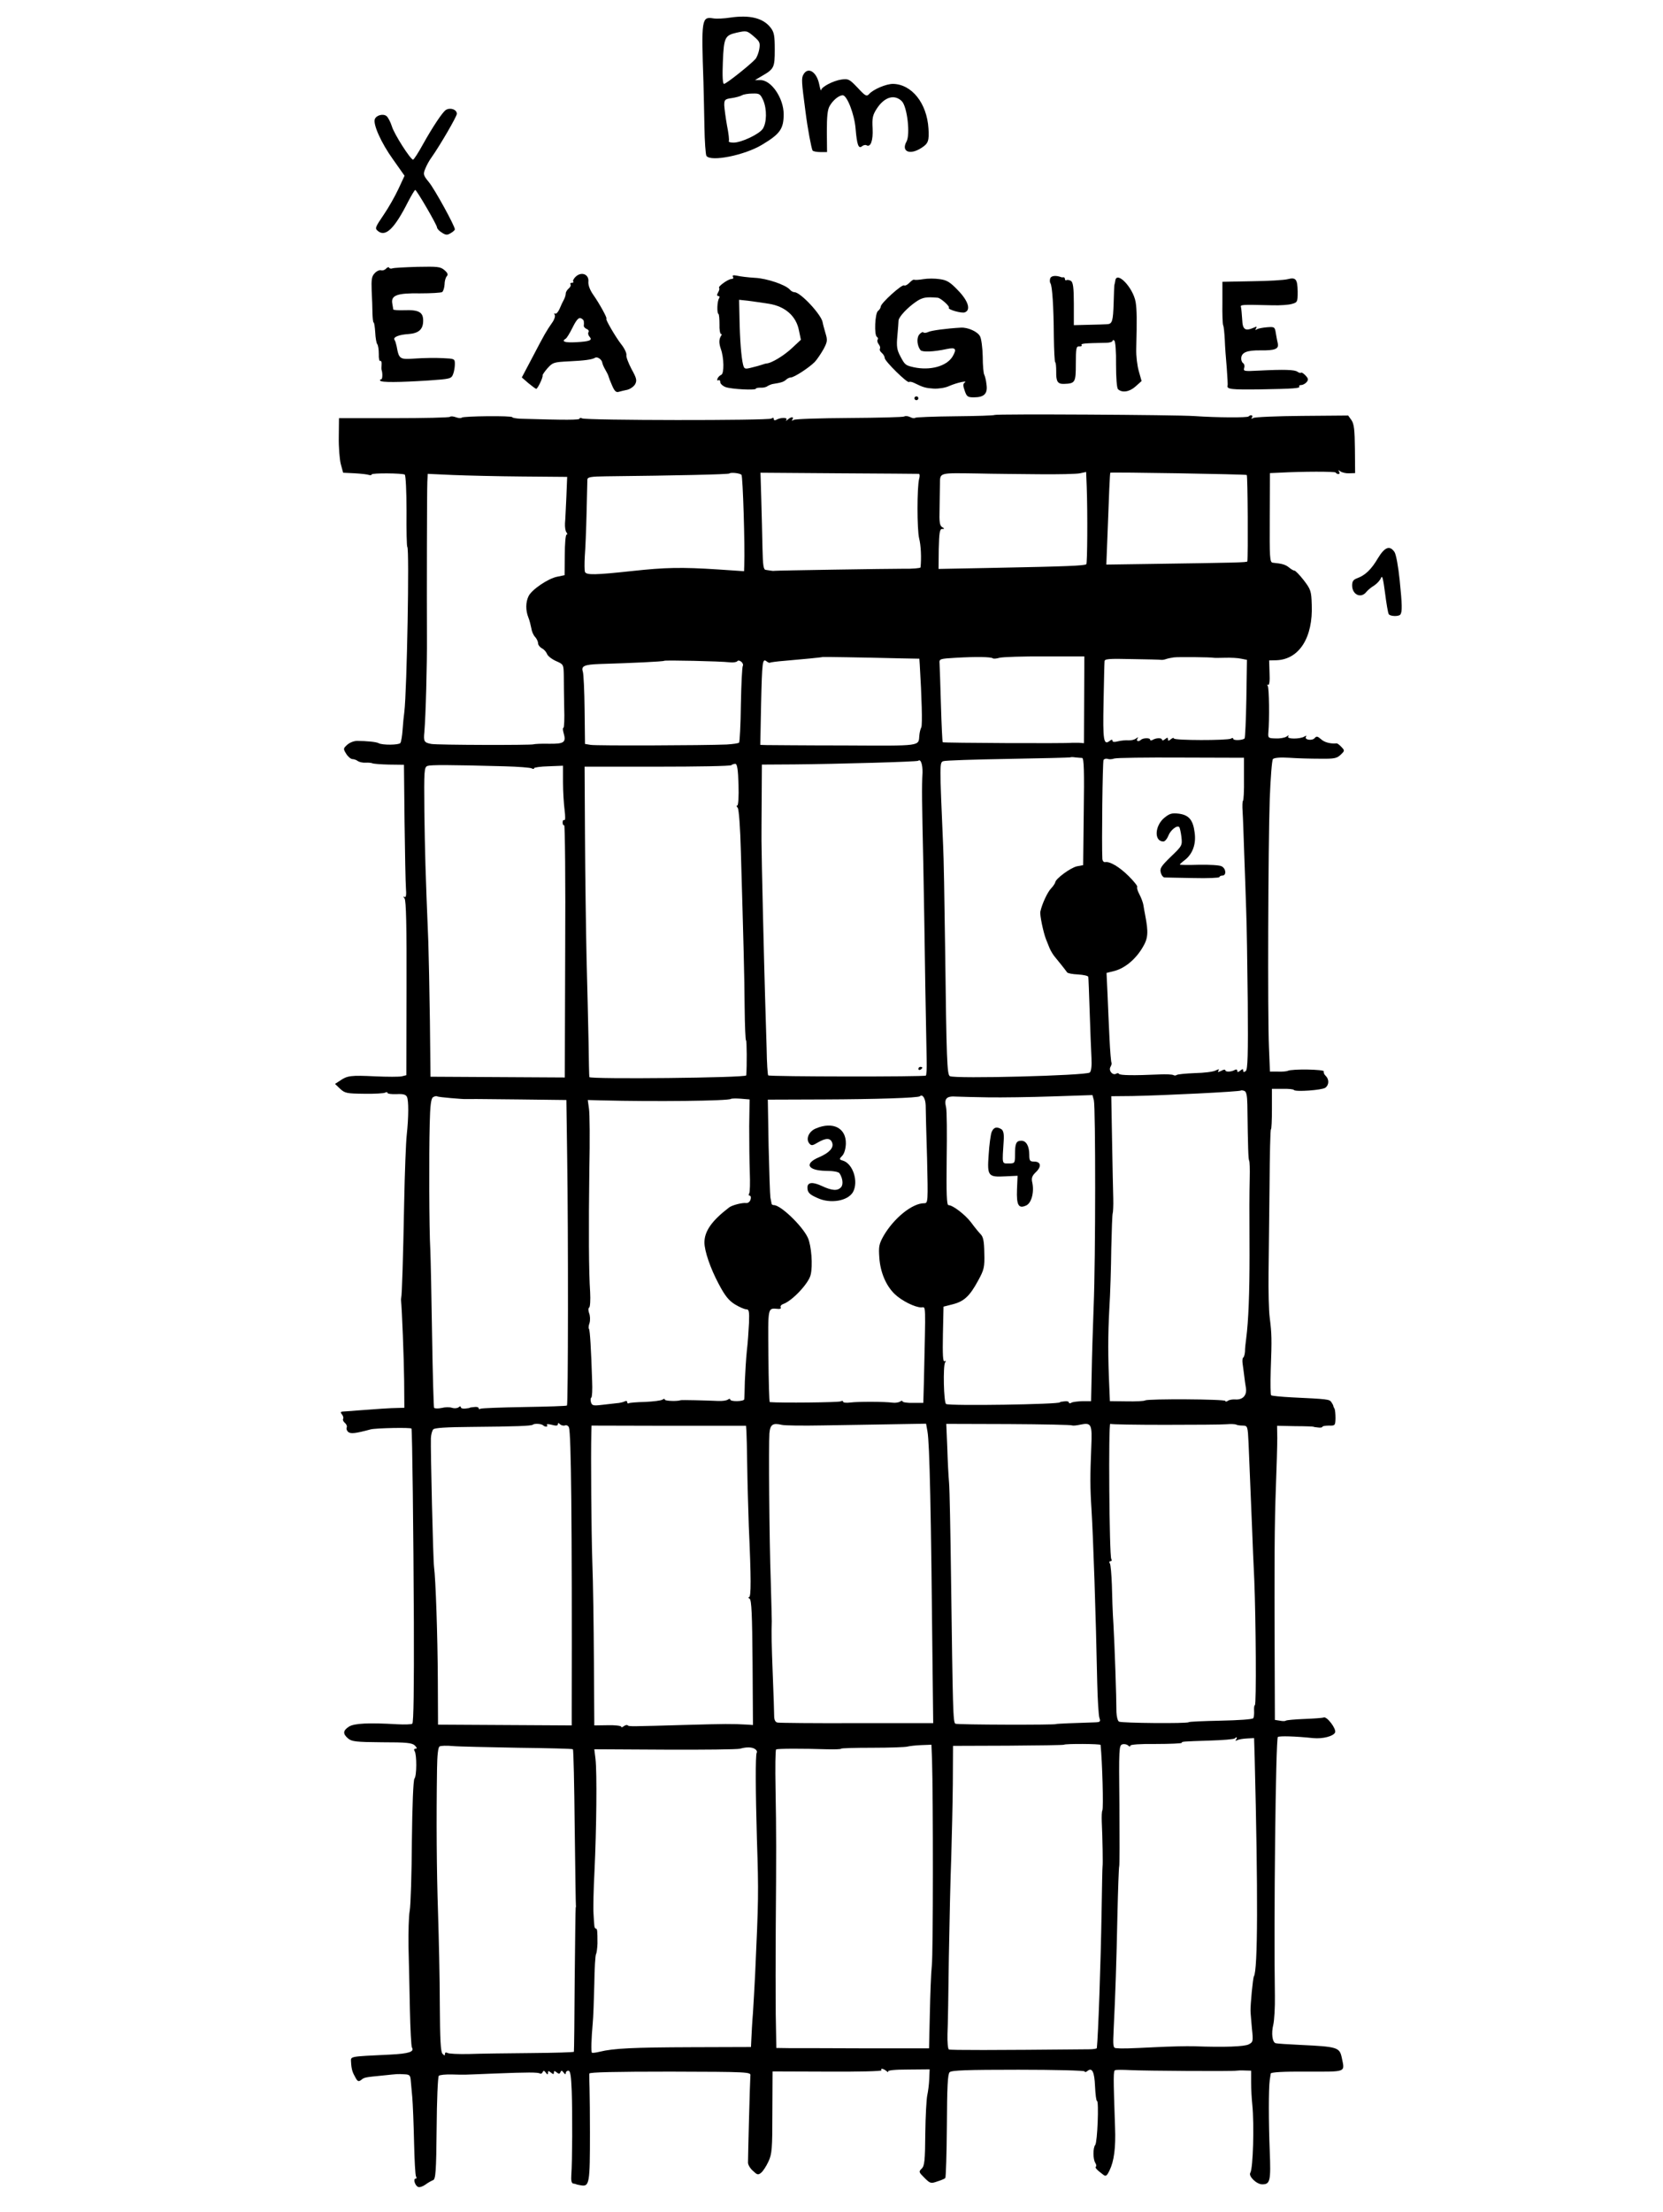 <?xml version="1.0" encoding="UTF-8" standalone="no"?>
<!DOCTYPE svg PUBLIC "-//W3C//DTD SVG 1.1//EN" "http://www.w3.org/Graphics/SVG/1.1/DTD/svg11.dtd">
<svg width="100%" height="100%" viewBox="0 0 963 1280" version="1.1" xmlns="http://www.w3.org/2000/svg" xmlns:xlink="http://www.w3.org/1999/xlink" xml:space="preserve" xmlns:serif="http://www.serif.com/" style="fill-rule:evenodd;clip-rule:evenodd;stroke-linejoin:round;stroke-miterlimit:2;">
    <g transform="matrix(1.147,0,0,1.096,481.901,650.246)">
        <g id="Bm" transform="matrix(1,0,0,1,-338.5,-621)">
            <g transform="matrix(0.1,0,0,-0.1,0,1242)">
                <path d="M2870,12050C2840,12045 2801,12043 2784,12046C2726,12056 2724,12042 2735,11710C2736,11658 2739,11552 2740,11474C2741,11397 2746,11327 2750,11320C2771,11287 2944,11323 3033,11380C3122,11436 3140,11463 3140,11540C3140,11624 3078,11720 3023,11720L2995,11720L3029,11741C3092,11779 3095,11786 3095,11881C3095,11954 3092,11973 3074,11997C3036,12048 2969,12065 2870,12050ZM2990,11950C3019,11924 3022,11917 3017,11884C3014,11865 3005,11841 2998,11832C2975,11804 2850,11700 2839,11700C2832,11700 2830,11740 2833,11816C2838,11944 2843,11956 2901,11970C2953,11982 2954,11982 2990,11950ZM3037,11613C3056,11566 3055,11494 3034,11462C3015,11434 2927,11390 2887,11390C2871,11390 2861,11393 2863,11398C2866,11402 2862,11439 2854,11480C2847,11521 2841,11569 2840,11587C2840,11616 2843,11620 2878,11625C2898,11628 2922,11635 2930,11640C2938,11645 2962,11649 2983,11649C3018,11650 3022,11647 3037,11613Z" style="fill-rule:nonzero;"/>
                <path d="M3240,11750C3229,11730 3230,11713 3250,11555C3261,11463 3280,11359 3286,11348C3289,11344 3306,11340 3325,11340L3359,11340L3358,11448C3358,11526 3361,11563 3372,11583C3389,11614 3418,11639 3438,11640C3460,11640 3497,11540 3503,11465C3510,11377 3518,11355 3536,11371C3543,11377 3553,11379 3558,11376C3579,11363 3592,11401 3589,11464C3586,11519 3589,11535 3610,11569C3649,11632 3700,11647 3737,11608C3764,11578 3780,11432 3760,11395C3732,11342 3778,11322 3837,11363C3870,11385 3875,11400 3871,11465C3863,11598 3787,11698 3692,11700C3657,11700 3592,11671 3571,11646C3559,11632 3552,11636 3514,11679C3472,11725 3467,11728 3432,11723C3390,11717 3331,11684 3329,11667C3328,11660 3324,11675 3319,11700C3306,11764 3263,11792 3240,11750Z" style="fill-rule:nonzero;"/>
                <path d="M1434,11562C1417,11550 1367,11471 1320,11383C1296,11337 1273,11300 1269,11300C1256,11300 1173,11436 1162,11476C1155,11499 1143,11523 1135,11530C1118,11544 1084,11535 1076,11514C1066,11487 1108,11388 1168,11301L1226,11215L1195,11145C1178,11107 1145,11046 1122,11011C1076,10940 1075,10937 1093,10922C1131,10891 1176,10937 1244,11078C1261,11112 1277,11140 1280,11140C1287,11140 1390,10955 1390,10942C1390,10936 1401,10923 1414,10915C1434,10901 1442,10901 1459,10912C1471,10919 1480,10928 1480,10932C1480,10950 1377,11146 1349,11181C1320,11218 1319,11223 1331,11253C1338,11271 1351,11296 1361,11310C1405,11375 1490,11528 1490,11542C1490,11565 1456,11577 1434,11562Z" style="fill-rule:nonzero;"/>
                <path d="M1132,10724C1126,10717 1114,10713 1107,10716C1100,10718 1085,10712 1075,10700C1060,10684 1058,10667 1060,10608C1062,10568 1064,10514 1064,10488C1065,10461 1067,10440 1070,10440C1073,10440 1076,10417 1078,10388C1079,10360 1084,10331 1088,10326C1093,10320 1096,10296 1096,10273C1095,10251 1099,10234 1103,10237C1108,10240 1111,10232 1110,10219C1109,10206 1109,10193 1110,10190C1116,10173 1115,10140 1108,10140C1103,10140 1101,10137 1103,10133C1109,10123 1198,10124 1348,10134C1456,10142 1462,10143 1471,10167C1476,10180 1480,10204 1480,10220C1480,10249 1479,10249 1418,10252C1383,10254 1322,10253 1281,10250C1201,10244 1198,10246 1186,10315C1183,10329 1179,10344 1175,10349C1167,10363 1198,10376 1245,10379C1298,10383 1320,10404 1320,10450C1320,10495 1298,10508 1223,10505C1194,10504 1170,10506 1169,10509C1169,10512 1166,10527 1164,10541C1157,10584 1189,10596 1305,10594C1360,10594 1410,10597 1416,10601C1422,10606 1427,10624 1428,10641C1428,10658 1433,10677 1439,10684C1447,10693 1444,10702 1427,10717C1407,10735 1393,10736 1291,10734C1229,10732 1172,10729 1165,10726C1157,10723 1150,10725 1148,10730C1146,10734 1139,10732 1132,10724Z" style="fill-rule:nonzero;"/>
                <path d="M2088,10680C2079,10670 2074,10659 2078,10656C2081,10653 2078,10650 2071,10650C2064,10650 2061,10646 2064,10641C2067,10636 2063,10627 2055,10620C2047,10613 2040,10601 2040,10594C2040,10586 2036,10572 2031,10562C2026,10553 2016,10531 2009,10513C2002,10496 1992,10484 1986,10487C1981,10490 1980,10488 1984,10481C1988,10475 1983,10457 1973,10442C1941,10394 1932,10377 1875,10263L1818,10150L1851,10120C1870,10104 1887,10090 1891,10090C1898,10090 1926,10151 1923,10161C1922,10164 1933,10181 1948,10199C1974,10229 1979,10231 2055,10235C2134,10239 2172,10244 2188,10254C2199,10261 2221,10246 2224,10229C2225,10221 2232,10204 2240,10190C2248,10176 2255,10161 2256,10155C2257,10150 2265,10128 2274,10107C2286,10078 2294,10070 2307,10074C2317,10077 2337,10082 2351,10085C2366,10089 2383,10102 2390,10114C2400,10134 2398,10145 2372,10194C2356,10226 2344,10259 2346,10268C2348,10277 2337,10303 2320,10325C2289,10367 2238,10460 2245,10460C2252,10460 2210,10540 2179,10586C2162,10611 2153,10637 2154,10654C2159,10695 2118,10712 2088,10680ZM2131,10446C2132,10440 2132,10430 2131,10424C2130,10417 2137,10410 2145,10406C2154,10403 2158,10395 2155,10390C2151,10384 2153,10373 2160,10365C2176,10346 2161,10340 2091,10336C2034,10333 2016,10340 2040,10355C2045,10358 2061,10385 2075,10415C2093,10453 2105,10467 2115,10463C2123,10460 2131,10453 2131,10446Z" style="fill-rule:nonzero;"/>
                <path d="M2884,10681C2888,10675 2885,10670 2877,10670C2860,10670 2807,10630 2814,10623C2817,10620 2815,10609 2809,10599C2802,10586 2803,10580 2810,10580C2816,10580 2818,10575 2814,10568C2804,10553 2802,10490 2811,10485C2814,10483 2816,10458 2816,10430C2815,10403 2819,10380 2823,10380C2828,10380 2828,10374 2823,10368C2813,10351 2813,10330 2823,10300C2839,10253 2840,10170 2825,10164C2818,10161 2809,10152 2806,10144C2803,10135 2805,10132 2810,10135C2816,10138 2820,10134 2820,10125C2820,10117 2832,10105 2847,10099C2877,10088 3000,10081 3000,10091C3000,10094 3010,10096 3023,10096C3035,10095 3051,10098 3058,10104C3066,10109 3079,10115 3088,10116C3126,10122 3141,10127 3152,10138C3159,10145 3170,10150 3176,10150C3193,10150 3269,10202 3297,10232C3308,10244 3328,10275 3341,10299C3361,10338 3362,10347 3351,10384C3345,10406 3338,10432 3337,10440C3332,10480 3225,10600 3195,10600C3188,10600 3177,10606 3171,10614C3150,10639 3056,10673 2995,10676C2962,10678 2922,10683 2906,10687C2886,10691 2879,10690 2884,10681ZM3066,10539C3148,10525 3203,10474 3217,10399L3227,10349L3182,10305C3141,10265 3081,10227 3055,10224C3050,10224 3038,10220 3030,10217C3022,10214 2998,10207 2978,10202C2944,10193 2941,10194 2935,10218C2926,10256 2919,10348 2917,10463L2915,10560L2960,10555C2985,10552 3033,10544 3066,10539Z" style="fill-rule:nonzero;"/>
                <path d="M4486,10674C4483,10665 4483,10653 4487,10647C4496,10632 4503,10525 4504,10367C4505,10292 4508,10230 4511,10230C4514,10230 4516,10208 4516,10181C4515,10129 4523,10115 4555,10116C4612,10118 4615,10123 4615,10222C4615,10304 4617,10315 4632,10314C4642,10313 4647,10316 4644,10321C4639,10329 4658,10331 4768,10333C4785,10333 4800,10338 4800,10342C4800,10347 4804,10349 4809,10345C4815,10342 4819,10285 4818,10219C4818,10147 4822,10094 4828,10088C4848,10068 4885,10073 4916,10102L4947,10131L4933,10183C4925,10212 4919,10264 4920,10300C4924,10461 4923,10508 4917,10548C4904,10626 4819,10717 4814,10659C4813,10651 4811,10643 4810,10640C4809,10637 4807,10594 4806,10544C4803,10446 4799,10432 4772,10431C4763,10430 4721,10429 4680,10428L4605,10426L4605,10538C4605,10625 4601,10653 4590,10660C4582,10665 4572,10666 4568,10664C4564,10661 4560,10664 4560,10669C4560,10675 4557,10679 4553,10679C4548,10678 4543,10678 4540,10680C4514,10690 4491,10687 4486,10674Z" style="fill-rule:nonzero;"/>
                <path d="M3845,10669C3823,10665 3802,10664 3799,10666C3795,10668 3785,10661 3775,10650C3765,10639 3753,10633 3748,10636C3737,10643 3630,10542 3630,10524C3630,10518 3624,10507 3616,10501C3601,10488 3596,10373 3611,10364C3616,10361 3618,10354 3614,10349C3611,10344 3614,10333 3620,10325C3626,10317 3629,10307 3626,10302C3623,10296 3627,10287 3635,10280C3643,10273 3650,10261 3650,10253C3650,10236 3765,10118 3773,10126C3776,10129 3787,10127 3799,10121C3845,10097 3857,10094 3898,10091C3923,10090 3956,10095 3976,10105C4013,10122 4073,10136 4054,10123C4045,10117 4045,10106 4054,10080C4064,10049 4069,10045 4100,10045C4152,10045 4171,10064 4164,10113C4162,10135 4156,10158 4153,10164C4149,10170 4145,10213 4145,10260C4144,10307 4138,10356 4131,10368C4118,10393 4069,10415 4035,10413C3965,10409 3884,10398 3870,10390C3860,10385 3849,10384 3845,10388C3842,10392 3832,10386 3824,10376C3810,10357 3814,10316 3831,10294C3840,10283 3897,10285 3963,10300C4009,10310 4015,10301 3993,10261C3963,10209 3880,10185 3796,10204C3755,10214 3752,10216 3729,10262C3712,10295 3709,10314 3714,10369C3717,10405 3720,10442 3720,10451C3722,10471 3766,10520 3810,10551C3841,10573 3860,10576 3917,10571C3933,10570 3981,10524 3974,10518C3966,10509 4039,10487 4055,10494C4086,10506 4072,10554 4021,10609C3980,10654 3964,10664 3928,10669C3904,10673 3867,10673 3845,10669Z" style="fill-rule:nonzero;"/>
                <path d="M5685,10669C5668,10664 5587,10659 5505,10658L5355,10655L5355,10545C5354,10485 5356,10431 5359,10425C5362,10420 5365,10386 5367,10350C5368,10314 5373,10247 5377,10200C5380,10153 5383,10111 5381,10106C5377,10088 5401,10085 5542,10087C5716,10090 5749,10093 5743,10102C5741,10107 5745,10110 5753,10110C5761,10110 5773,10117 5780,10125C5790,10138 5789,10144 5775,10160C5765,10171 5755,10178 5752,10175C5749,10172 5741,10175 5734,10180C5721,10191 5667,10193 5537,10186C5465,10182 5460,10183 5465,10200C5468,10210 5466,10221 5460,10225C5455,10228 5450,10239 5450,10249C5450,10282 5478,10294 5548,10293C5619,10292 5640,10300 5635,10328C5633,10337 5628,10361 5625,10382C5620,10417 5618,10418 5580,10415C5559,10413 5536,10409 5529,10404C5521,10399 5519,10401 5525,10409C5530,10419 5528,10420 5514,10413C5470,10393 5457,10402 5455,10455C5453,10483 5451,10512 5449,10520C5445,10535 5445,10535 5610,10531C5646,10530 5689,10533 5705,10538C5734,10546 5735,10549 5735,10603C5734,10669 5726,10680 5685,10669Z" style="fill-rule:nonzero;"/>
                <path d="M3800,10040C3800,10035 3805,10030 3810,10030C3816,10030 3820,10035 3820,10040C3820,10046 3816,10050 3810,10050C3805,10050 3800,10046 3800,10040Z" style="fill-rule:nonzero;"/>
                <path d="M4205,9952C4202,9949 4112,9946 4005,9945C3898,9944 3807,9940 3804,9937C3800,9933 3789,9935 3778,9941C3768,9946 3755,9948 3749,9944C3743,9940 3618,9937 3471,9936C3325,9935 3199,9931 3191,9926C3181,9920 3179,9921 3184,9928C3194,9944 3177,9943 3161,9928C3151,9919 3149,9919 3154,9927C3161,9940 3123,9939 3102,9926C3095,9922 3090,9924 3090,9931C3090,9938 3086,9939 3078,9933C3063,9922 2140,9923 2122,9934C2115,9938 2110,9937 2110,9933C2110,9925 2042,9925 1813,9932C1789,9933 1770,9937 1770,9940C1770,9949 1523,9946 1515,9938C1511,9934 1498,9935 1485,9940C1472,9945 1459,9946 1455,9942C1451,9938 1324,9935 1172,9935L895,9935L894,9837C893,9783 898,9718 904,9693L916,9647L975,9644C1008,9642 1041,9638 1047,9635C1054,9633 1060,9634 1060,9638C1060,9646 1214,9645 1227,9637C1232,9634 1236,9547 1236,9445C1235,9342 1237,9257 1240,9255C1251,9248 1238,8498 1225,8385C1222,8363 1218,8320 1216,8288C1214,8257 1209,8227 1205,8220C1198,8209 1114,8208 1095,8219C1084,8226 1032,8231 986,8231C969,8231 947,8221 936,8210C916,8191 916,8189 932,8162C941,8147 955,8135 963,8135C971,8135 984,8130 991,8124C999,8119 1016,8115 1030,8116C1044,8117 1059,8115 1063,8113C1068,8110 1106,8107 1147,8106L1223,8105L1226,7805C1228,7640 1231,7482 1233,7453C1236,7417 1233,7403 1226,7407C1218,7412 1219,7409 1226,7399C1234,7389 1237,7252 1236,6925L1235,6466L1212,6460C1200,6457 1139,6457 1077,6460C955,6466 937,6464 900,6437L875,6420L901,6394C925,6371 934,6369 1022,6368C1074,6367 1122,6370 1128,6374C1135,6378 1140,6377 1140,6372C1140,6368 1160,6365 1185,6366C1219,6368 1232,6364 1238,6352C1247,6333 1247,6247 1237,6150C1233,6114 1227,5952 1224,5790C1219,5510 1213,5301 1209,5290C1208,5287 1208,5282 1208,5279C1213,5237 1223,4962 1224,4853L1225,4710L1190,4709C1158,4709 1076,4703 990,4696C971,4694 942,4692 926,4691C902,4690 900,4688 910,4675C916,4667 919,4657 916,4652C913,4646 917,4637 925,4630C932,4624 937,4613 934,4606C931,4599 935,4588 942,4582C955,4572 977,4574 1055,4596C1081,4603 1260,4607 1261,4600C1265,4586 1271,4048 1273,3577C1274,3233 1272,3046 1265,3042C1260,3038 1226,3037 1190,3039C1044,3048 973,3044 946,3027C915,3006 913,2989 941,2964C959,2948 980,2945 1111,2944C1237,2944 1264,2941 1278,2927C1289,2915 1290,2910 1282,2910C1274,2910 1272,2905 1277,2897C1288,2879 1288,2767 1276,2752C1270,2744 1265,2609 1263,2422C1262,2248 1257,2082 1252,2054C1247,2026 1245,1941 1246,1864C1248,1788 1251,1639 1253,1534C1255,1429 1260,1338 1263,1333C1277,1310 1249,1300 1154,1295C941,1284 955,1287 956,1254C958,1217 963,1201 979,1172C989,1153 994,1151 1007,1161C1023,1175 1024,1175 1120,1185C1195,1193 1187,1193 1225,1191C1250,1190 1255,1186 1257,1162C1258,1147 1262,1106 1265,1070C1268,1034 1272,928 1274,834C1276,740 1280,658 1284,651C1288,645 1287,640 1282,640C1268,640 1279,602 1295,596C1303,593 1319,599 1332,609C1345,619 1362,629 1370,632C1383,637 1386,677 1388,906C1389,1054 1394,1178 1399,1183C1404,1188 1434,1191 1467,1190C1536,1188 1513,1188 1680,1195C1850,1202 1899,1202 1910,1195C1914,1192 1921,1196 1923,1202C1927,1212 1931,1211 1939,1200C1947,1188 1950,1188 1950,1199C1950,1210 1953,1210 1965,1200C1977,1190 1980,1190 1980,1200C1980,1210 1983,1210 1994,1201C2005,1192 2009,1192 2013,1202C2017,1212 2021,1212 2029,1200C2036,1190 2040,1189 2040,1198C2040,1204 2046,1210 2053,1210C2063,1210 2067,1183 2070,1103C2074,983 2073,730 2068,660C2066,630 2069,615 2078,614C2084,613 2091,612 2093,610C2094,609 2104,607 2115,605C2160,596 2162,614 2162,885C2162,973 2161,1077 2160,1115C2159,1154 2158,1190 2159,1195C2160,1202 2292,1205 2568,1205C2964,1204 2975,1203 2972,1184C2971,1174 2968,1071 2965,955C2962,839 2960,736 2960,726C2959,715 2970,695 2984,682C3006,660 3011,658 3026,671C3035,678 3052,705 3063,730C3081,770 3083,797 3083,991L3084,1206L3361,1205C3514,1204 3637,1207 3634,1212C3626,1225 3644,1221 3659,1208C3667,1201 3670,1200 3667,1205C3664,1212 3699,1216 3769,1216L3877,1217L3875,1166C3874,1138 3869,1099 3865,1080C3861,1061 3856,970 3855,877C3854,735 3851,707 3837,693C3821,677 3822,674 3851,644C3879,615 3883,613 3915,625C3934,631 3952,639 3956,643C3959,646 3963,770 3964,919C3965,1126 3968,1192 3978,1202C3988,1212 4064,1215 4325,1215C4509,1215 4660,1211 4660,1206C4660,1201 4666,1202 4673,1208C4697,1229 4709,1205 4712,1127C4714,1085 4718,1050 4722,1050C4732,1050 4724,832 4713,818C4701,803 4701,741 4714,722C4718,715 4720,706 4716,703C4711,698 4721,686 4752,662C4766,650 4771,653 4785,683C4808,732 4817,803 4813,911C4804,1187 4804,1209 4814,1213C4820,1215 4854,1215 4890,1213C4967,1209 5410,1206 5425,1210C5431,1211 5450,1212 5468,1211L5500,1210L5500,1147C5500,1113 5503,1060 5506,1030C5516,925 5510,695 5496,671C5485,654 5527,610 5556,610C5596,610 5600,627 5594,786C5588,940 5588,1116 5594,1160C5596,1174 5598,1190 5599,1195C5600,1202 5663,1206 5782,1205C5987,1205 5973,1199 5957,1282C5946,1333 5933,1337 5750,1346C5687,1349 5630,1353 5624,1355C5607,1360 5601,1407 5612,1453C5617,1476 5621,1545 5620,1605C5614,1987 5624,2964 5635,2972C5644,2978 5722,2976 5813,2966C5862,2961 5916,2976 5924,2996C5931,3015 5883,3081 5867,3075C5860,3072 5816,3069 5768,3067C5720,3065 5678,3061 5675,3058C5672,3055 5658,3055 5645,3058L5620,3062L5619,3359C5617,3907 5618,4094 5625,4290C5629,4397 5632,4514 5632,4550L5631,4615L5723,4613C5774,4613 5815,4611 5815,4610C5815,4609 5825,4607 5838,4606C5850,4604 5860,4606 5860,4610C5860,4613 5875,4616 5893,4616C5924,4615 5925,4617 5926,4655C5926,4677 5924,4700 5921,4705C5918,4711 5915,4717 5915,4720C5915,4723 5910,4732 5905,4740C5895,4755 5887,4756 5706,4765C5651,4768 5604,4773 5601,4776C5598,4779 5597,4838 5599,4908C5605,5074 5604,5102 5594,5185C5589,5224 5587,5329 5588,5420C5589,5511 5591,5719 5593,5882C5594,6046 5597,6180 5600,6180C5603,6180 5605,6228 5605,6287L5605,6394L5658,6394C5688,6395 5714,6392 5716,6388C5723,6377 5859,6387 5875,6400C5894,6415 5894,6444 5877,6462C5869,6469 5865,6480 5867,6486C5871,6497 5706,6500 5685,6489C5679,6486 5657,6484 5635,6485L5595,6485L5590,6615C5583,6786 5586,7671 5594,7924C5598,8034 5605,8129 5610,8135C5616,8142 5646,8145 5692,8142C5732,8139 5802,8137 5848,8137C5920,8136 5933,8139 5952,8158C5973,8179 5973,8180 5956,8199C5946,8210 5935,8219 5931,8218C5902,8215 5870,8223 5853,8240C5835,8256 5830,8257 5821,8246C5808,8230 5767,8237 5777,8253C5781,8259 5778,8260 5769,8254C5747,8240 5679,8240 5687,8254C5692,8262 5690,8262 5679,8254C5671,8248 5647,8243 5625,8244C5587,8245 5585,8246 5587,8275C5593,8343 5591,8511 5584,8521C5580,8528 5581,8530 5586,8527C5592,8524 5595,8548 5593,8589L5591,8656L5629,8657C5743,8662 5813,8777 5806,8951C5804,9022 5801,9031 5766,9079C5745,9107 5724,9130 5719,9130C5714,9130 5701,9138 5691,9147C5673,9162 5657,9167 5609,9172C5594,9174 5593,9199 5594,9410L5595,9645L5640,9647C5762,9654 5922,9654 5927,9648C5929,9643 5936,9640 5941,9640C5947,9640 5948,9646 5944,9653C5938,9662 5940,9662 5951,9654C5959,9648 5979,9643 5995,9644L6025,9645L6024,9772C6023,9871 6020,9904 6007,9924L5990,9949L5758,9947C5630,9946 5519,9941 5511,9936C5501,9930 5499,9931 5504,9938C5512,9951 5498,9955 5487,9944C5480,9937 5326,9938 5215,9946C5122,9953 4211,9958 4205,9952ZM2927,9636C2934,9629 2945,9259 2941,9156L2940,9127L2813,9136C2623,9149 2542,9147 2375,9128C2189,9107 2144,9106 2137,9123C2134,9131 2134,9168 2136,9206C2139,9244 2143,9347 2145,9435C2147,9523 2149,9602 2149,9611C2150,9624 2166,9627 2243,9628C2595,9632 2861,9638 2866,9643C2873,9650 2918,9645 2927,9636ZM3823,9641C3827,9640 3828,9629 3824,9615C3813,9571 3813,9347 3824,9300C3833,9264 3836,9197 3831,9147C3830,9143 3791,9139 3743,9140C3661,9140 3108,9131 3092,9129C3088,9128 3081,9129 3075,9130C3070,9131 3058,9133 3050,9134C3038,9135 3035,9156 3033,9250C3032,9313 3029,9428 3027,9506L3023,9647L3419,9644C3637,9643 3818,9641 3823,9641ZM4430,9639C4526,9638 4619,9640 4636,9644L4667,9651L4670,9573C4675,9426 4673,9170 4668,9164C4660,9156 4564,9152 4218,9145L3922,9139L3923,9244C3925,9331 3928,9350 3940,9350C3953,9350 3953,9351 3940,9360C3928,9367 3925,9388 3927,9452C3927,9498 3929,9558 3929,9587C3930,9649 3921,9646 4120,9643C4194,9641 4334,9640 4430,9639ZM5478,9635C5483,9631 5485,9208 5481,9179C5480,9173 5429,9172 4967,9165L4769,9162L4776,9349C4782,9527 4787,9643 4789,9647C4791,9651 5474,9639 5478,9635ZM1821,9627L2047,9625L2043,9520C2040,9462 2038,9399 2036,9380C2035,9361 2038,9339 2043,9333C2048,9326 2049,9320 2044,9320C2039,9320 2035,9272 2035,9213L2034,9106L1997,9098C1951,9089 1867,9029 1852,8995C1837,8963 1837,8920 1851,8883C1857,8868 1863,8842 1866,8826C1868,8810 1876,8790 1885,8780C1893,8771 1900,8756 1900,8747C1900,8738 1909,8726 1919,8720C1930,8715 1941,8701 1945,8691C1948,8680 1969,8663 1990,8653C2029,8635 2029,8635 2030,8575C2030,8542 2031,8467 2032,8407C2034,8348 2032,8300 2028,8300C2024,8300 2025,8288 2029,8273C2043,8223 2032,8215 1955,8216C1917,8217 1882,8215 1877,8213C1868,8208 1390,8209 1361,8215C1325,8222 1321,8228 1326,8278C1333,8364 1340,8633 1339,8780C1338,9010 1339,9551 1341,9598L1343,9641L1469,9635C1538,9632 1697,9628 1821,9627ZM3725,8667L3825,8665L3827,8635C3837,8462 3841,8317 3835,8303C3830,8293 3826,8274 3825,8260C3820,8202 3841,8205 3447,8207C3248,8207 3071,8209 3053,8209L3022,8210L3026,8423C3031,8653 3033,8668 3054,8651C3061,8645 3069,8642 3071,8644C3073,8646 3107,8651 3145,8654C3225,8661 3334,8672 3337,8674C3338,8675 3532,8672 3725,8667ZM4196,8667C4199,8664 4214,8665 4230,8670C4245,8674 4348,8678 4458,8677L4658,8677L4656,8219L4631,8221L4595,8221C4571,8217 3947,8220 3943,8224C3941,8226 3937,8315 3934,8421C3931,8528 3928,8626 3927,8640C3925,8664 3927,8665 4010,8670C4109,8676 4188,8675 4196,8667ZM5310,8670C5313,8669 5339,8669 5368,8670C5397,8671 5434,8669 5450,8665L5479,8659L5476,8454C5474,8342 5470,8247 5467,8244C5457,8234 5410,8232 5410,8242C5410,8247 5404,8248 5398,8243C5380,8233 5110,8233 5110,8244C5110,8249 5103,8247 5095,8240C5083,8230 5080,8230 5080,8240C5080,8250 5077,8250 5065,8240C5057,8233 5050,8232 5050,8237C5050,8248 5021,8248 5002,8236C4996,8232 4990,8233 4990,8238C4990,8248 4954,8247 4944,8237C4932,8225 4918,8229 4926,8243C4932,8252 4931,8252 4919,8244C4911,8237 4894,8233 4880,8234C4866,8235 4843,8233 4828,8229C4810,8224 4800,8225 4800,8232C4800,8239 4796,8239 4787,8232C4755,8205 4751,8233 4755,8435C4757,8545 4759,8642 4760,8651C4760,8664 4779,8666 4899,8663C4975,8662 5042,8660 5046,8659C5051,8658 5062,8660 5070,8663C5078,8666 5096,8670 5110,8672C5135,8675 5301,8673 5310,8670ZM2868,8646C2886,8644 2903,8647 2906,8652C2909,8657 2918,8656 2926,8649C2933,8643 2937,8633 2934,8628C2930,8622 2926,8530 2924,8423C2923,8316 2918,8225 2915,8222C2911,8218 2883,8214 2852,8212C2733,8207 2194,8205 2166,8210L2137,8215L2135,8395C2134,8494 2130,8585 2126,8597C2117,8626 2133,8634 2210,8637C2373,8642 2533,8650 2537,8654C2541,8658 2819,8652 2868,8646ZM4647,8141C4656,8140 4658,8069 4655,7858L4652,7575L4621,7569C4589,7562 4512,7503 4511,7484C4510,7479 4501,7464 4490,7452C4473,7434 4445,7373 4436,7330C4432,7314 4451,7220 4464,7185C4468,7174 4476,7153 4482,7138C4488,7123 4500,7102 4509,7091C4525,7071 4561,7024 4571,7009C4574,7004 4599,6999 4626,6998C4654,6996 4677,6991 4678,6985C4679,6980 4682,6896 4685,6800C4688,6704 4692,6595 4694,6557C4696,6515 4693,6486 4685,6480C4666,6464 4003,6446 3979,6461C3965,6469 3962,6542 3955,7145C3952,7387 3948,7628 3945,7680C3927,8114 3927,8117 3946,8124C3955,8128 4103,8133 4274,8136C4445,8139 4586,8143 4587,8144C4589,8146 4600,8146 4612,8144C4625,8143 4640,8141 4647,8141ZM5464,8030C5465,7968 5462,7916 5459,7915C5456,7913 5455,7887 5457,7858C5459,7829 5462,7731 5465,7640C5468,7549 5473,7414 5475,7340C5478,7266 5481,7046 5483,6852C5485,6575 5483,6496 5473,6488C5464,6481 5460,6481 5460,6490C5460,6500 5457,6500 5445,6490C5434,6481 5430,6481 5430,6489C5430,6496 5425,6498 5418,6494C5400,6483 5370,6482 5370,6492C5370,6497 5360,6496 5349,6489C5333,6481 5329,6481 5335,6490C5341,6499 5337,6499 5321,6491C5309,6484 5262,6478 5215,6477C5169,6475 5128,6471 5124,6467C5120,6464 5113,6463 5107,6467C5101,6470 5069,6472 5036,6470C4908,6464 4838,6465 4833,6473C4831,6477 4824,6478 4819,6474C4801,6463 4779,6490 4790,6510C4795,6519 4797,6529 4795,6532C4793,6534 4788,6592 4785,6660C4782,6729 4777,6835 4775,6895L4770,7006L4812,7017C4864,7032 4918,7079 4953,7142C4980,7189 4982,7220 4965,7312C4962,7328 4958,7351 4956,7365C4954,7378 4945,7403 4936,7421C4927,7438 4922,7456 4925,7460C4928,7464 4908,7490 4882,7517C4836,7565 4787,7596 4763,7591C4756,7590 4750,7597 4749,7607C4745,7687 4750,8122 4755,8131C4759,8136 4768,8139 4776,8136C4784,8133 4799,8134 4809,8138C4820,8142 4972,8144 5146,8143L5464,8142L5464,8030ZM3841,8063C3837,7987 3838,7915 3845,7580C3848,7407 3853,7119 3855,6940C3858,6761 3861,6582 3862,6543C3863,6503 3861,6468 3858,6464C3850,6457 3069,6458 3062,6465C3059,6468 3055,6532 3054,6607C3052,6683 3048,6808 3046,6885C3042,7019 3028,7622 3028,7705C3028,7727 3028,7826 3029,7926L3030,8106L3193,8107C3416,8109 3814,8121 3819,8126C3832,8138 3842,8106 3841,8063ZM1731,8097C1800,8095 1862,8090 1868,8086C1875,8082 1880,8082 1880,8087C1880,8091 1913,8096 1953,8097L2026,8100L2026,8012C2026,7964 2030,7899 2034,7866C2038,7833 2038,7810 2033,7813C2028,7816 2024,7810 2024,7800C2024,7790 2028,7784 2032,7786C2036,7789 2039,7490 2037,7123L2035,6454L1357,6458L1354,6751C1352,6913 1348,7101 1346,7170C1331,7547 1329,7645 1326,7858C1324,8077 1325,8092 1342,8099C1359,8105 1448,8105 1731,8097ZM2912,8000C2914,7939 2911,7890 2906,7890C2901,7890 2902,7884 2908,7878C2914,7870 2921,7772 2924,7645C2937,7177 2942,6989 2943,6823C2944,6728 2947,6650 2950,6650C2954,6650 2955,6515 2951,6465C2950,6452 2161,6444 2159,6456C2158,6461 2156,6544 2155,6640C2153,6736 2149,6934 2145,7080C2142,7226 2138,7514 2137,7720L2135,8095L2502,8095C2703,8095 2872,8098 2876,8103C2880,8107 2889,8110 2896,8110C2905,8110 2910,8081 2912,8000ZM5481,6311C5484,6070 5486,6024 5490,6015C5493,6010 5494,5969 5493,5925C5491,5823 5491,5772 5492,5515C5492,5319 5487,5170 5475,5075C5472,5053 5469,5022 5469,5007C5468,4992 5464,4977 5460,4975C5456,4972 5455,4958 5457,4943C5459,4927 5463,4899 5465,4880C5467,4861 5471,4831 5474,4813C5479,4775 5457,4751 5420,4754C5406,4755 5389,4752 5383,4747C5376,4742 5370,4741 5370,4746C5370,4756 4981,4758 4965,4749C4960,4745 4917,4743 4871,4744L4787,4745L4784,4820C4777,4981 4777,5091 4784,5230C4789,5310 4793,5454 4794,5551C4796,5648 4799,5731 4801,5736C4803,5741 4805,5777 4804,5815C4803,5854 4800,5991 4798,6120L4794,6355L4899,6356C5059,6359 5442,6379 5448,6385C5450,6387 5458,6386 5466,6383C5476,6379 5480,6359 5481,6311ZM1461,6345C1496,6342 1531,6339 1538,6340L1563,6340C1569,6341 1680,6339 1809,6338L2043,6335L2047,6035C2053,5616 2052,4728 2046,4722C2043,4719 1946,4716 1830,4714C1714,4712 1614,4708 1609,4705C1604,4701 1600,4703 1600,4708C1600,4713 1590,4716 1578,4714C1565,4713 1555,4711 1555,4710C1555,4709 1545,4707 1533,4706C1520,4704 1510,4708 1510,4713C1510,4719 1505,4719 1498,4712C1491,4707 1476,4706 1465,4710C1454,4714 1431,4714 1413,4709C1395,4705 1378,4706 1375,4710C1373,4714 1368,4886 1365,5091C1362,5297 1358,5501 1356,5545C1350,5654 1349,6045 1353,6208C1355,6308 1360,6344 1370,6350C1378,6355 1387,6357 1391,6354C1395,6352 1426,6348 1461,6345ZM3857,6307C3857,6284 3860,6158 3864,6028C3869,5795 3869,5790 3849,5790C3789,5790 3696,5711 3644,5617C3621,5574 3619,5560 3623,5502C3628,5425 3657,5354 3701,5310C3736,5275 3803,5240 3835,5240C3859,5240 3857,5278 3848,4846L3845,4736L3793,4736C3764,4735 3740,4739 3740,4744C3740,4748 3734,4748 3728,4743C3721,4738 3704,4735 3690,4737C3648,4743 3517,4743 3478,4738C3457,4735 3440,4737 3440,4742C3440,4747 3435,4748 3428,4744C3419,4738 3123,4735 3070,4740C3067,4740 3064,4850 3063,4985C3061,5250 3058,5236 3113,5232C3123,5231 3128,5235 3125,5240C3122,5246 3127,5254 3138,5258C3184,5275 3266,5367 3276,5411C3288,5460 3280,5567 3262,5608C3234,5671 3125,5780 3091,5780C3085,5780 3079,5783 3079,5788C3078,5792 3076,5806 3073,5820C3071,5834 3067,5956 3064,6091L3060,6337L3342,6338C3601,6339 3820,6346 3828,6355C3841,6368 3856,6343 3857,6307ZM4175,6349C4241,6348 4386,6350 4497,6354L4699,6361L4706,6334C4715,6297 4715,5497 4705,5245C4701,5130 4696,4970 4695,4890L4692,4745L4649,4745C4625,4744 4599,4741 4593,4737C4586,4732 4580,4733 4580,4738C4580,4743 4570,4746 4558,4744C4545,4743 4535,4741 4535,4739C4535,4728 3977,4719 3960,4730C3948,4737 3944,4932 3955,4949C3960,4958 3959,4961 3952,4956C3944,4951 3942,4991 3944,5097L3947,5244L3992,5256C4050,5271 4079,5299 4121,5380C4152,5439 4155,5452 4153,5527C4152,5590 4148,5613 4133,5628C4123,5639 4102,5666 4086,5689C4056,5730 3994,5780 3972,5780C3963,5780 3961,5840 3963,6023C3965,6156 3964,6279 3960,6296C3949,6343 3962,6357 4012,6353C4036,6352 4109,6350 4175,6349ZM2966,6197C2966,6119 2967,6010 2969,5954C2971,5899 2970,5848 2966,5842C2962,5835 2963,5830 2968,5830C2974,5830 2976,5821 2973,5810C2970,5798 2960,5790 2951,5791C2932,5794 2880,5780 2865,5768C2777,5698 2740,5642 2740,5583C2740,5538 2770,5446 2812,5364C2843,5302 2863,5276 2894,5256C2916,5242 2942,5230 2951,5230C2965,5230 2967,5220 2965,5158C2963,5118 2959,5051 2954,5010C2950,4969 2946,4897 2944,4850C2943,4803 2942,4761 2941,4755C2940,4743 2870,4741 2870,4754C2870,4759 2864,4758 2858,4753C2851,4748 2829,4745 2810,4746C2747,4749 2625,4752 2620,4750C2601,4743 2540,4746 2540,4753C2540,4759 2535,4758 2528,4753C2521,4748 2482,4743 2441,4741C2400,4740 2363,4737 2358,4734C2354,4731 2350,4734 2350,4740C2350,4746 2345,4748 2338,4744C2331,4740 2312,4735 2295,4734C2279,4732 2244,4728 2219,4725C2178,4720 2172,4722 2167,4740C2164,4751 2165,4762 2169,4764C2173,4767 2175,4806 2173,4852C2168,5017 2162,5122 2157,5127C2154,5129 2155,5144 2160,5158C2164,5173 2163,5196 2158,5209C2153,5224 2153,5236 2158,5239C2163,5242 2165,5279 2163,5320C2156,5427 2155,5652 2159,5970C2162,6121 2161,6265 2157,6290L2151,6335L2223,6333C2485,6326 2864,6330 2874,6341C2876,6343 2899,6344 2923,6342L2968,6338L2966,6197ZM1926,4617C1937,4607 1952,4609 1945,4619C1942,4625 1951,4625 1970,4620C1991,4614 2000,4615 2000,4623C2000,4631 2003,4631 2011,4623C2017,4617 2029,4614 2036,4617C2044,4620 2053,4615 2056,4606C2067,4576 2072,4111 2070,3114L2070,3033L1733,3035L1395,3037L1394,3271C1393,3509 1383,3807 1375,3869C1370,3905 1357,4490 1359,4550C1360,4569 1365,4589 1371,4596C1377,4604 1437,4608 1563,4609C1787,4611 1867,4614 1874,4621C1882,4628 1918,4626 1926,4617ZM3340,4617C3442,4619 3600,4621 3692,4623L3859,4626L3866,4585C3877,4521 3884,4170 3892,3315L3895,3045L3510,3045C3298,3044 3118,3046 3109,3048C3098,3050 3092,3062 3092,3083C3092,3101 3089,3198 3085,3300C3079,3459 3078,3518 3080,3583C3080,3589 3078,3683 3075,3790C3067,4024 3064,4514 3068,4575C3072,4622 3085,4631 3130,4620C3144,4616 3238,4615 3340,4617ZM4596,4617C4599,4615 4617,4616 4638,4621C4694,4633 4698,4624 4693,4502C4687,4351 4687,4289 4694,4175C4703,4021 4716,3623 4723,3260C4725,3169 4730,3085 4734,3073C4741,3052 4738,3050 4708,3049C4612,3046 4515,3042 4515,3040C4515,3035 4016,3036 4007,3042C3995,3049 3994,3114 3985,3810C3982,4055 3978,4282 3975,4315C3972,4348 3968,4431 3966,4500L3961,4625L4276,4624C4449,4623 4593,4620 4596,4617ZM5066,4620C5214,4620 5353,4621 5375,4623C5397,4625 5419,4624 5425,4621C5430,4618 5445,4616 5459,4616C5482,4615 5483,4612 5487,4525C5491,4424 5498,4243 5505,4070C5507,4007 5512,3885 5516,3800C5524,3593 5527,3140 5519,3140C5516,3140 5514,3127 5515,3110C5516,3094 5514,3076 5511,3071C5507,3065 5437,3060 5346,3058C5259,3056 5187,3053 5185,3050C5180,3042 4846,3045 4833,3053C4826,3057 4821,3080 4820,3103C4820,3182 4811,3455 4805,3565C4801,3626 4798,3720 4797,3775C4795,3830 4791,3881 4787,3888C4782,3895 4784,3900 4790,3900C4796,3900 4798,3905 4794,3912C4784,3928 4779,4632 4789,4625C4794,4622 4919,4620 5066,4620ZM2952,4585C2953,4569 2955,4488 2956,4405C2957,4323 2961,4179 2964,4085C2976,3807 2976,3710 2965,3710C2960,3710 2961,3706 2968,3702C2978,3695 2981,3619 2983,3364L2985,3035L2960,3037C2879,3042 2837,3041 2660,3036C2361,3027 2360,3027 2353,3033C2350,3037 2341,3035 2333,3029C2326,3023 2320,3021 2320,3026C2320,3031 2289,3035 2252,3034L2184,3033L2182,3369C2181,3554 2178,3791 2174,3895C2169,4055 2166,4455 2169,4580L2170,4616L2560,4615L2950,4615L2952,4585ZM5424,2958C5419,2951 5421,2950 5430,2955C5437,2959 5459,2963 5479,2964L5515,2966L5518,2860C5535,2152 5534,1740 5514,1708C5509,1700 5496,1557 5497,1525C5497,1514 5501,1473 5504,1433C5511,1365 5510,1361 5488,1349C5466,1337 5367,1333 5210,1339C5174,1340 5087,1338 5015,1334C4879,1327 4846,1326 4818,1329C4803,1330 4802,1341 4806,1428C4815,1620 4820,1779 4825,2029C4828,2168 4832,2285 4834,2289C4836,2292 4836,2437 4835,2612C4832,2911 4833,2928 4850,2933C4860,2936 4873,2933 4879,2927C4886,2920 4890,2920 4890,2926C4890,2932 4940,2936 5020,2935C5091,2935 5150,2938 5150,2941C5150,2948 5149,2948 5293,2953C5358,2955 5413,2960 5417,2964C5427,2974 5432,2971 5424,2958ZM4740,2930C4749,2836 4755,2596 4749,2584C4746,2579 4745,2553 4746,2525C4750,2440 4752,2295 4750,2290C4749,2287 4747,2177 4745,2045C4741,1782 4728,1392 4721,1329C4720,1326 4703,1323 4683,1323C4195,1318 3982,1318 3974,1322C3969,1326 3966,1361 3967,1402C3969,1442 3972,1626 3974,1810C3977,1994 3982,2231 3986,2335C3989,2440 3993,2615 3994,2725L3995,2925L4273,2926C4426,2927 4552,2929 4555,2931C4561,2937 4740,2936 4740,2930ZM1798,2915C1949,2913 2074,2910 2076,2907C2079,2904 2083,2720 2085,2497C2088,2274 2090,2088 2091,2083C2092,2079 2091,2073 2090,2070C2089,2067 2087,1896 2085,1690C2084,1484 2082,1313 2081,1310C2081,1307 1982,1304 1862,1303C1743,1302 1602,1300 1550,1298C1497,1297 1449,1299 1442,1304C1435,1308 1430,1306 1430,1299C1430,1289 1428,1288 1418,1299C1408,1308 1405,1375 1404,1558C1404,1694 1399,1913 1395,2045C1388,2266 1386,2530 1390,2805C1391,2875 1395,2917 1403,2922C1409,2926 1439,2927 1470,2924C1500,2921 1648,2918 1798,2915ZM3889,2853C3895,2655 3895,1827 3888,1765C3884,1727 3880,1612 3878,1511L3874,1328L3555,1328C3379,1329 3205,1329 3169,1329L3103,1330L3100,1508C3099,1605 3099,1809 3100,1960C3103,2356 3103,2470 3099,2698C3097,2810 3098,2904 3102,2906C3109,2911 3238,2911 3358,2907C3397,2906 3430,2907 3430,2910C3430,2913 3501,2915 3588,2915C3674,2915 3754,2918 3764,2921C3775,2924 3807,2928 3835,2929L3886,2931L3889,2853ZM2997,2907C3004,2902 3007,2894 3004,2889C2997,2877 2998,2685 3005,2430C3014,2143 3013,2115 2996,1720C2993,1657 2988,1565 2985,1515C2981,1466 2978,1405 2977,1380L2975,1335L2675,1334C2382,1333 2280,1328 2211,1310C2192,1305 2174,1303 2172,1305C2167,1310 2169,1378 2176,1460C2179,1490 2182,1583 2184,1666C2185,1749 2189,1821 2193,1826C2196,1832 2199,1856 2200,1881C2200,1949 2199,1960 2192,1960C2188,1960 2184,1968 2184,1978C2183,1987 2181,2015 2180,2040C2178,2065 2180,2166 2185,2265C2195,2486 2198,2786 2190,2856L2184,2907L2539,2905C2735,2904 2906,2906 2920,2910C2953,2920 2982,2919 2997,2907Z" style="fill-rule:nonzero;"/>
                <path d="M5063,7826C5013,7784 5009,7700 5057,7700C5065,7700 5076,7714 5082,7730C5092,7759 5126,7788 5137,7776C5140,7773 5145,7750 5148,7725C5153,7679 5152,7677 5095,7620C5046,7570 5038,7558 5044,7536C5047,7522 5056,7510 5063,7510C5069,7510 5135,7508 5208,7507C5280,7505 5340,7508 5340,7512C5340,7516 5347,7520 5355,7520C5376,7520 5374,7557 5351,7569C5341,7575 5289,7578 5236,7577C5183,7575 5140,7576 5140,7578C5140,7580 5151,7591 5164,7601C5204,7633 5223,7685 5215,7746C5207,7814 5186,7840 5134,7847C5101,7851 5089,7848 5063,7826Z" style="fill-rule:nonzero;"/>
                <path d="M3820,6499C3820,6494 3825,6492 3830,6495C3836,6498 3840,6503 3840,6506C3840,6508 3836,6510 3830,6510C3825,6510 3820,6505 3820,6499Z" style="fill-rule:nonzero;"/>
                <path d="M3303,6185C3267,6170 3250,6129 3270,6105C3280,6093 3286,6094 3313,6111C3354,6136 3377,6135 3385,6109C3394,6083 3370,6056 3319,6033C3243,6000 3260,5963 3352,5961C3390,5961 3417,5956 3422,5948C3438,5923 3442,5889 3430,5875C3413,5854 3384,5856 3333,5881C3286,5904 3260,5901 3260,5873C3260,5847 3270,5836 3312,5817C3377,5786 3464,5802 3490,5849C3519,5904 3490,5999 3439,6015C3420,6021 3419,6023 3436,6041C3446,6052 3453,6077 3454,6104C3456,6187 3389,6223 3303,6185Z" style="fill-rule:nonzero;"/>
                <path d="M4190,6166C4185,6152 4178,6099 4175,6047C4167,5933 4172,5927 4260,5932L4321,5935L4318,5863C4315,5779 4326,5760 4364,5778C4391,5790 4406,5849 4395,5900C4390,5923 4394,5935 4414,5955C4443,5984 4439,6010 4404,6010C4383,6010 4380,6015 4380,6046C4380,6091 4365,6120 4340,6120C4314,6120 4308,6106 4308,6049C4308,6001 4307,6000 4276,6000C4241,6000 4243,5993 4251,6123C4253,6157 4249,6174 4239,6181C4215,6196 4200,6191 4190,6166Z" style="fill-rule:nonzero;"/>
                <path d="M6141,9197C6107,9136 6076,9106 6038,9091C6016,9083 6010,9074 6010,9052C6010,9003 6055,8981 6082,9018C6089,9027 6107,9043 6122,9052C6136,9062 6152,9080 6156,9092C6162,9108 6167,9085 6176,9013C6183,8956 6191,8906 6195,8900C6203,8888 6247,8887 6254,8899C6263,8914 6263,8947 6250,9080C6243,9151 6232,9215 6224,9228C6200,9265 6175,9255 6141,9197Z" style="fill-rule:nonzero;"/>
            </g>
        </g>
        <g id="Bm1" serif:id="Bm">
        </g>
    </g>
</svg>
